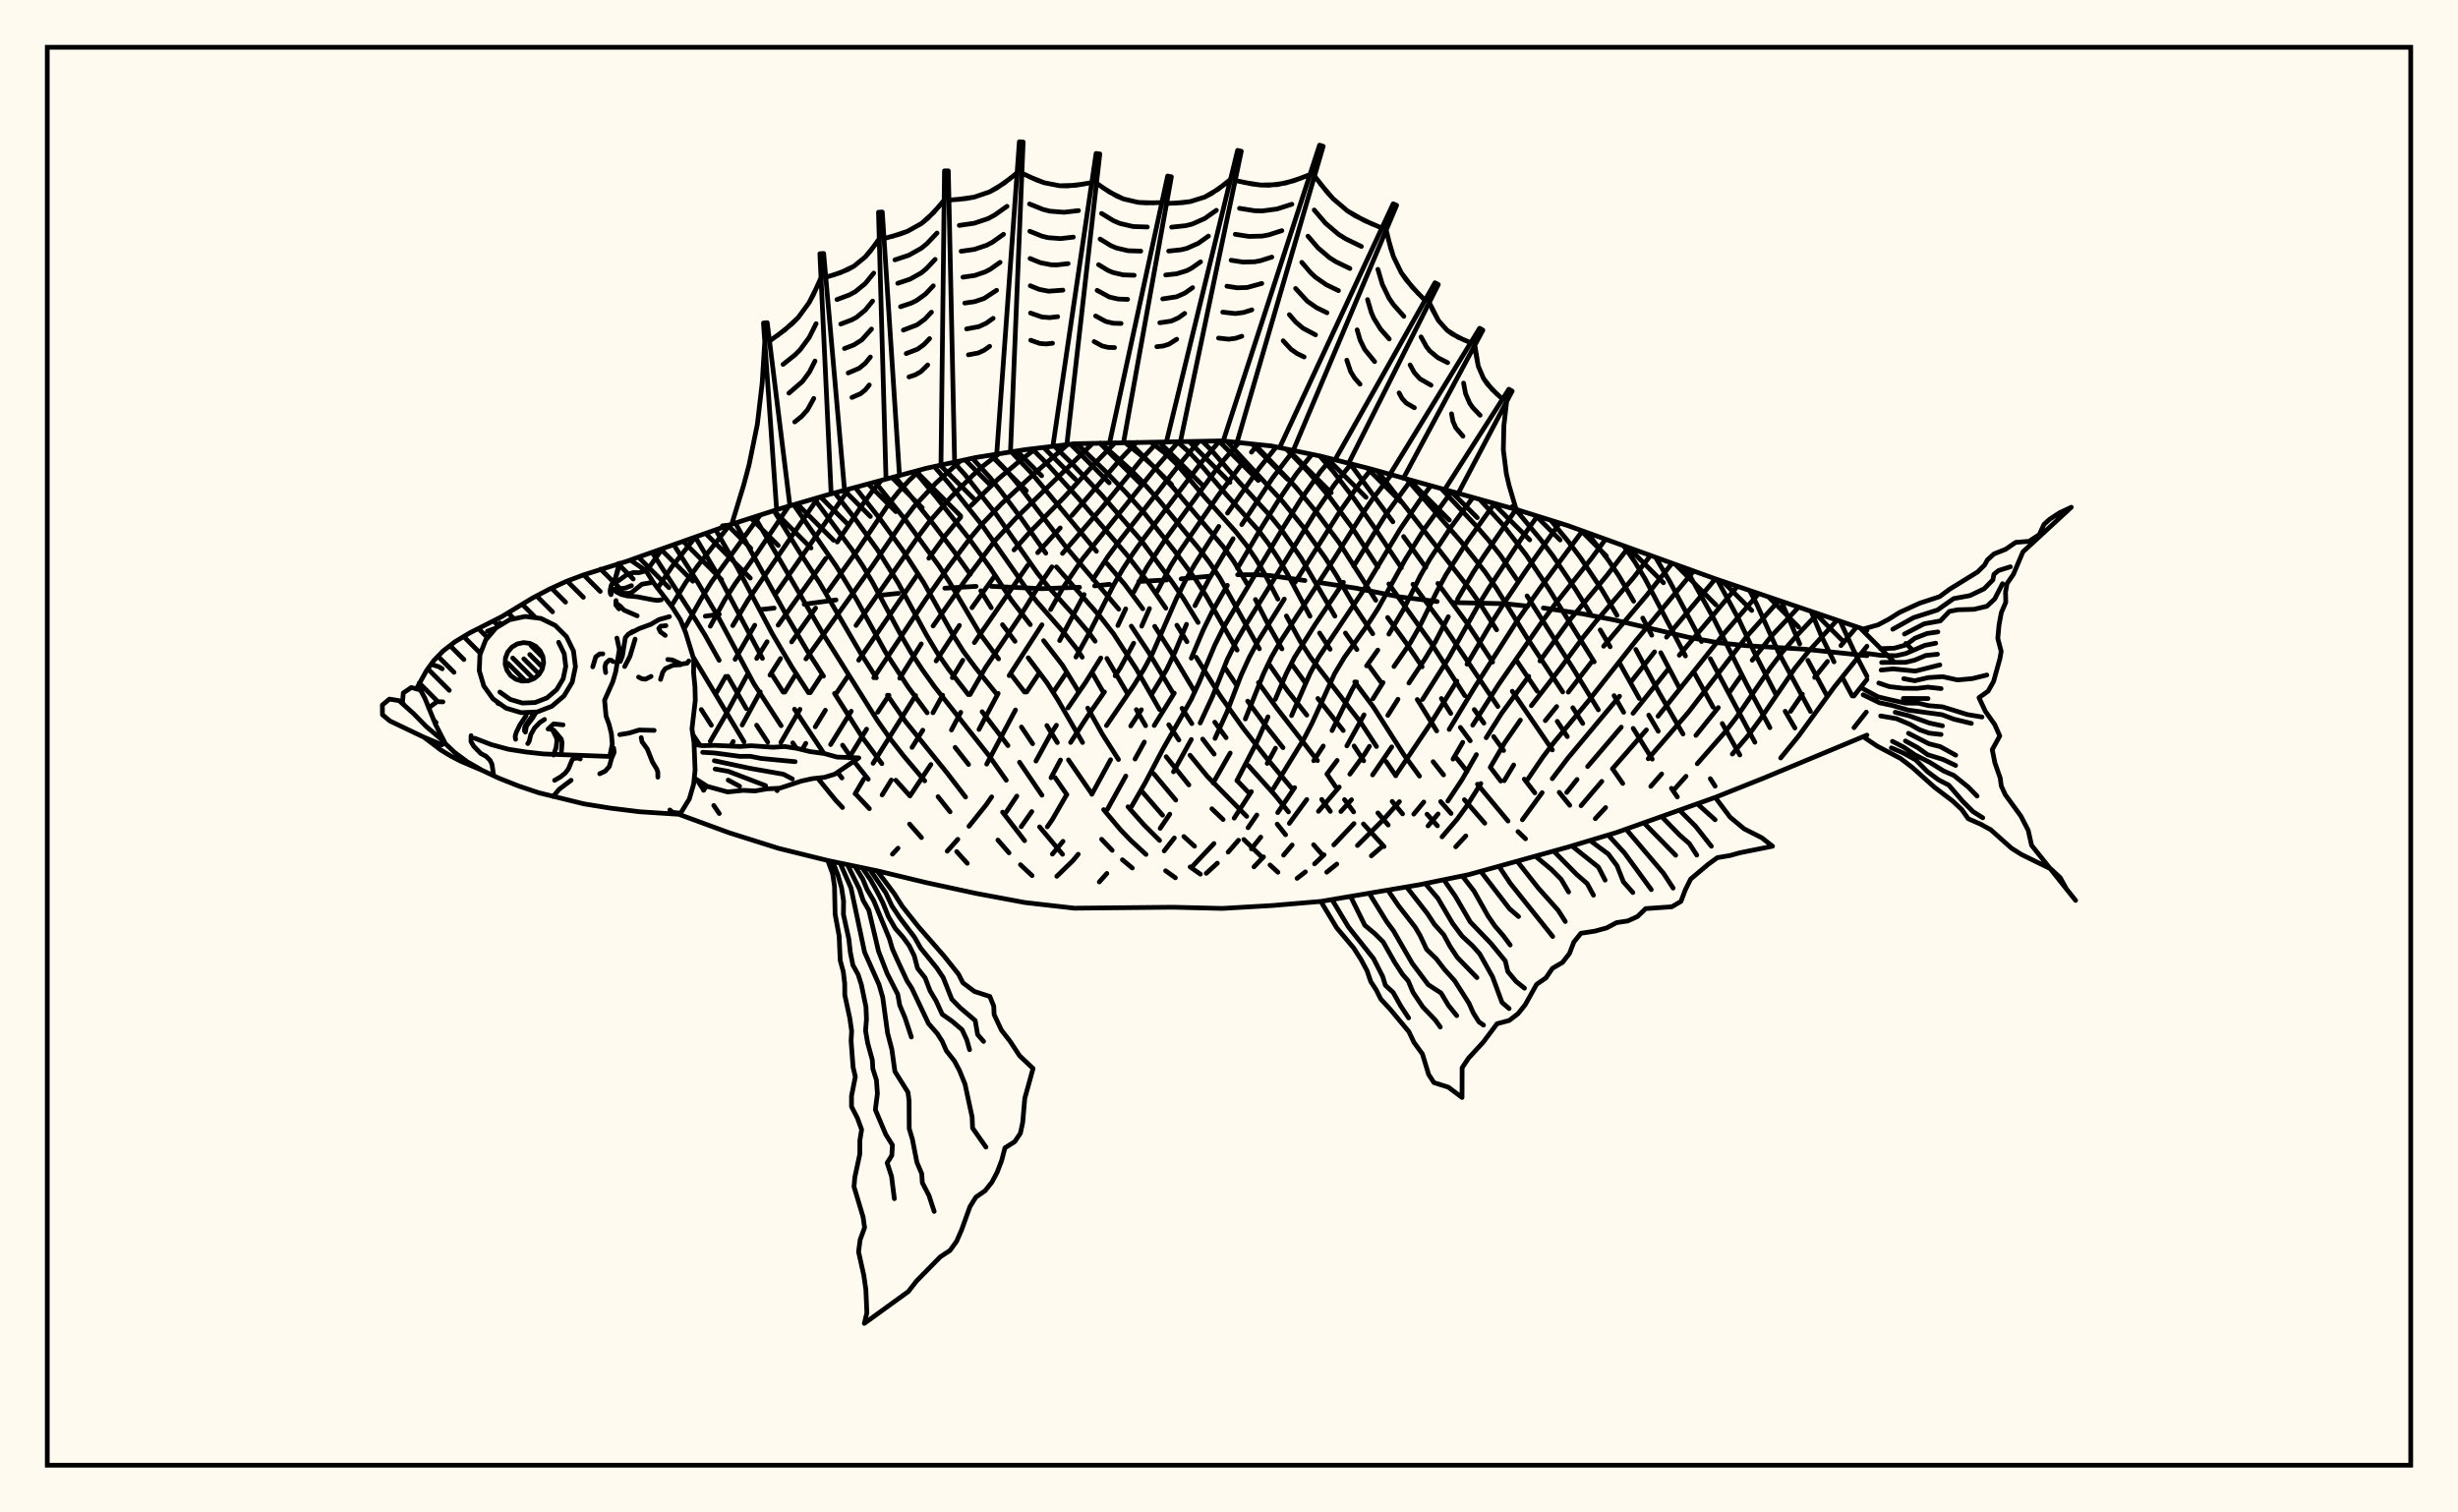 <svg xmlns="http://www.w3.org/2000/svg" width="520" height="320"><rect x="0" y="0" width="520" height="320" fill="floralwhite"/><rect x="10" y="10" width="500" height="300" stroke="black" stroke-width="1" fill="none"/><path stroke="black" stroke-width="1" fill="none" stroke-linecap="round" stroke-linejoin="round" d="
M 133.39 118.47 154.27 111.08 164.7 107.73 175.13 104.68 195.99 99.07 206.42 96.8 216.85 95.14 227.28 93.89 258.57 93.28 269 94.36 279.43 96.52 289.86 99.18 321.15 107.91 331.58 111.17 362.87 122.46 394.96 133.36 
M 394.96 155.53 373.3 164.55 362.87 168.71 342.01 176.13 331.58 179.26 310.72 185.05 300.29 187.19 279.43 190.72 269 191.6 258.57 192.2 248.14 191.95 227.28 192.15 216.85 190.96 206.42 189.01 195.99 186.75 185.56 184.24 175.13 182.07 164.7 179.49 154.27 176.2 143.84 172.37 
M 394.96 138.73 381.73 137.35 369.44 136.61 363.39 135.97 357.13 134.82 341.42 131.15 334.79 129.87 326.5 128.63 
M 323.23 128.25 318.43 127.73 307.23 127.48 
M 304.03 127.27 296.15 126.29 286.78 124.43 279.07 123.25 
M 276.06 122.83 268.89 121.8 266.09 121.6 261.83 121.6 
M 255.95 121.91 249.88 122.47 
M 246.87 122.7 240.91 123.03 
M 234.74 123.63 231.57 123.96 
M 228.38 124.25 220.47 124.55 209.72 124.05 
M 206.5 124.06 199.87 124.45 
M 190.06 125.54 186.81 125.88 
M 176.86 126.93 170.12 127.84 
M 163.77 128.66 160.79 128.98 
M 152.18 129.97 149.21 130.37 
M 147.46 164.99 148.89 167.2 
M 151 170.42 152.17 172.13 
M 146.57 155.43 148.09 157.69 
M 148.36 150.12 150.49 153.44 
M 146.64 139.01 157.4 156.93 
M 164.05 166.82 164.42 167.29 
M 137.95 116.87 146.86 130.66 149.18 134.42 152.14 139.71 
M 153.97 143.1 157.88 149.92 
M 160.07 153.44 162.42 157.02 
M 142.54 115.26 147.57 123.15 151.95 130.56 159.46 144.61 165.25 153.54 
M 167.71 157.17 168.49 158.32 
M 172.97 164.62 176.8 169.32 178.23 170.85 
M 147.1 113.64 152.81 123.27 161.3 139.3 
M 163.4 142.85 165.69 146.44 
M 168.08 150.05 174.3 159.41 
M 177.17 163.41 178.12 164.6 
M 180.97 167.94 183.92 171.09 
M 151.41 112.1 155.95 120.02 163.34 134.02 167.54 141.14 171.05 146.56 
M 178.25 157.66 180.11 160.33 
M 180.65 161.05 183.68 164.86 
M 192.42 174.35 194.94 177.21 
M 155.57 110.66 166.55 130.52 170.74 137.64 174.21 143.05 
M 176.55 146.72 182.47 156.06 186.56 161.57 
M 189.52 165.08 192.51 168.41 
M 202.39 180.18 204.63 182.65 
M 159.65 109.35 174.1 134.08 185.67 152.53 188.29 156.25 191.16 159.92 195.63 165.21 
M 198.45 168.56 200.99 171.76 
M 163.72 108.04 169.1 116.75 173.4 123.33 181.89 137.9 185.39 143.41 
M 187.75 147.1 191.56 152.65 200.37 163.55 204.27 168.64 
M 211.11 177.74 213.46 180.44 
M 215.88 182.95 218.34 185.26 
M 167.91 106.79 176.88 119.73 181.15 126.76 187.37 138.06 192.1 145.33 196.14 150.81 
M 202.06 158.13 204.9 161.74 
M 212.1 171.83 216.76 177.87 
M 172.24 105.52 180.2 116.25 182.47 119.63 184.58 123.19 190.61 134.41 192.76 138.1 195.12 141.69 197.69 145.28 209.2 159.85 212.88 165.08 
M 219.93 174.95 224.79 180.75 
M 176.6 104.29 180.85 109.7 185.62 116.31 189.97 123.26 196.01 134.36 198.21 138.03 200.66 141.58 204.85 146.96 
M 207.78 150.58 213.24 157.75 
M 215.68 161.27 220.43 168.25 
M 180.94 103.15 186.18 109.8 190.97 116.41 195.38 123.21 201.55 134.23 203.85 137.88 206.46 141.4 210.75 146.72 
M 216.09 153.82 218.46 157.36 
M 223.21 164.53 225.7 168.14 
M 233.05 177.57 235.29 179.91 
M 237.45 181.91 239.54 183.65 
M 185.19 102.04 191.57 110.03 198.64 119.74 200.86 123.15 207.32 134.08 211.25 139.41 
M 214.05 142.91 216.76 146.43 
M 221.47 153.51 223.69 157.11 
M 226.04 160.78 231.02 168.02 
M 233.48 171.3 237.02 175.53 239.24 177.83 242.44 180.78 
M 246.59 184.23 248.66 185.72 
M 189.38 100.89 197.03 110.35 201.76 116.58 205.27 121.51 
M 207.49 124.99 209.7 128.58 
M 212.08 132.17 214.73 135.69 
M 217.52 139.17 221.49 144.45 223.74 147.99 229.02 157.09 
M 238.63 170.7 242.05 174.56 245.32 177.81 
M 251.78 183.42 253.94 184.95 
M 193.54 99.74 197.77 104.81 204.85 113.74 209.48 120.13 214 127.02 217.96 132.16 
M 220.78 135.55 224.81 140.79 228.1 146.19 
M 230.12 149.82 233.18 155.29 236.62 160.69 
M 241.38 167.21 245.95 172.48 
M 250.45 176.99 252.71 179.04 
M 197.66 98.71 200.97 102.56 207.85 111.23 216.79 124.02 219.35 127.3 225.04 133.81 227.74 137.23 228.95 139.05 
M 231.26 142.7 233.35 146.36 
M 244.08 163.7 248.74 169.28 
M 201.79 97.81 204.12 100.4 210.86 108.97 219.45 121.24 221.93 124.35 227.56 130.56 230.37 133.88 231.68 135.66 
M 234.17 139.31 238.45 146.63 
M 240.4 150.14 242.36 153.54 
M 246.71 160.1 251.51 166.07 
M 256.38 171.12 258.75 173.39 
M 263.14 177.62 266.95 181.34 
M 268.68 183.01 270.35 184.55 
M 205.71 96.96 209.49 101.09 211.75 103.94 216.12 109.77 221.25 117.04 
M 223.5 119.94 232.85 130.58 235.57 134.09 240.38 141.52 245.3 150.11 
M 247.26 153.34 249.4 156.57 
M 251.76 159.79 255.46 164.31 263.75 172.73 
M 209.76 96.27 212.64 99.23 214.93 101.94 225.48 115.69 236.68 128.89 
M 239.33 132.47 243.04 138.08 248.17 146.67 
M 250.07 149.87 252.14 153.1 
M 254.43 156.37 256.86 159.55 
M 261.72 165.16 264.04 167.58 
M 270.2 174.37 271.97 176.61 
M 213.94 95.61 218.11 99.97 231.96 116.64 
M 234.25 119.29 237.92 123.63 241.76 128.8 
M 244.28 132.52 247.8 138.04 252.66 146.2 
M 256.99 152.79 259.39 156.08 
M 264.12 161.99 269.71 168.22 272.58 171.78 
M 277.9 178.73 279.75 180.85 
M 218.34 94.96 221.34 97.94 227.92 105.2 238.36 117.35 242.99 123.35 246.64 128.68 
M 248.98 132.29 251.11 135.77 
M 253.06 139.06 258.11 147.18 262.95 154.01 267.69 160.08 273.18 166.68 
M 223.04 94.4 226.72 98.01 233.12 104.8 241.32 114.22 247.95 123.12 250.3 126.55 253.46 131.7 
M 259.26 141.45 261.52 144.85 
M 263.95 148.34 267.72 153.49 271.42 158.19 
M 279.61 169.14 281.44 171.67 
M 227.82 93.87 233.99 99.85 238.21 104.22 242.29 108.81 248.48 116.56 253.02 122.72 255.15 126.04 261.71 137.55 
M 266.23 144.43 270.06 149.76 278.71 160.93 
M 280.73 163.78 282.6 166.52 
M 284.44 169.18 286.37 171.78 
M 288.44 174.33 292.81 179.11 
M 232.87 93.74 239.04 99.27 241.16 101.38 245.27 105.94 253.65 116.09 255.91 119.07 258.05 122.26 266.42 137.27 
M 268.62 140.74 272.34 146.09 276.46 151.3 
M 291.5 172 293.68 174.56 
M 237.97 93.62 241.89 96.75 244.05 98.69 248.14 103.12 258.74 115.62 260.92 118.64 263.81 123.49 
M 265.59 126.85 268.23 132.03 271.2 137.29 
M 273.47 140.78 276.03 144.3 
M 278.8 147.78 284.17 154.56 
M 286.46 157.83 288.5 160.97 
M 294.52 169.56 296.72 172.2 
M 243.48 93.56 246.85 96.2 248.9 98.18 254.78 105.08 261.39 112.46 263.6 115.24 265.7 118.31 267.64 121.59 270.34 126.76 
M 272.14 130.32 275.05 135.66 277.26 139.1 287.93 152.93 291.2 157.94 
M 293.23 161.12 295.29 164.13 
M 301.89 172.26 304.09 174.72 
M 249.1 93.5 251.6 95.69 253.55 97.76 259.49 104.73 266.17 112.14 268.34 115 270.42 118.15 272.4 121.49 277.13 130.38 
M 279.16 133.93 281.39 137.37 
M 286.6 144.28 290.54 149.57 297.01 159.7 300.3 164.21 
M 304.78 169.6 306.98 172.11 
M 254.38 93.37 256.27 95.25 262.16 102.02 268.72 109.14 270.93 111.86 275.26 118.08 282.41 130.36 
M 284.63 133.94 287.06 137.43 
M 289.64 140.9 292.19 144.4 
M 303.18 161.15 305.39 163.95 
M 309.8 169.2 314.11 174.17 
M 259.56 93.38 271.33 106.1 275.81 111.65 280.34 118.01 282.52 121.4 286.77 128.64 290.41 134.08 
M 299.83 148 303.94 154.65 
M 308.2 160.48 310.37 163.2 
M 312.56 165.92 319.03 173.71 
M 321.14 175.95 322.73 177.47 
M 265.41 93.99 274.07 103.01 278.58 108.46 283.22 114.69 291.05 127 
M 293.56 130.65 297.43 135.98 300.86 141.08 
M 304.93 147.79 306.92 150.94 
M 308.95 153.9 311.03 156.73 
M 315.3 162.36 317.49 165.25 
M 272.13 95.01 276.93 100 281.43 105.38 285.98 111.54 291.5 119.98 
M 293.82 123.55 302.7 135.96 309.89 147.19 
M 311.89 150.13 313.92 152.99 
M 315.99 155.84 318.1 158.79 
M 322.47 164.85 324.7 167.75 
M 279.18 96.47 282.07 99.77 286.45 105.51 290.87 111.77 296.47 120.13 
M 298.92 123.62 305.38 132.34 316.88 149.48 
M 329.86 167.64 332.09 170.39 
M 285.6 98.09 294.67 110.4 
M 296.93 113.52 301.63 120.05 
M 304.19 123.44 310.44 131.95 315.77 140.08 
M 319.93 146.25 328.41 158.67 
M 291.39 99.62 311.01 124.76 313.38 128.16 316.62 133.26 
M 320.94 139.92 325.2 146.24 
M 329.44 152.62 331.57 155.85 
M 297.66 101.43 309.07 114.57 314.18 121.02 316.54 124.42 322.98 134.85 330.6 146.4 
M 332.73 149.74 334.84 153.06 
M 341.15 162.67 343.3 165.76 
M 305.03 103.51 312.25 111.23 314.86 114.24 317.38 117.44 320.86 122.57 
M 323.05 126.08 332.85 141.54 338.14 150.18 
M 313.12 105.75 317.93 111.02 322.87 117.42 327.53 124.39 337.26 140.03 
M 341.46 147.18 343.49 150.7 
M 345.51 154.11 349.54 160.62 
M 353.6 166.79 354.85 168.62 
M 320.62 107.77 326 114.24 328.54 117.63 333.25 124.62 336.45 129.8 
M 338.53 133.28 340.64 136.84 
M 342.73 140.49 346.79 147.77 
M 348.8 151.3 350.81 154.71 
M 328.06 110.07 331.76 114.54 334.36 118.01 339 124.97 342.08 130.19 
M 346.06 137.41 351.04 146.64 356.05 155.3 
M 361.82 164.75 362.84 166.34 
M 335.77 112.7 340.19 118.43 342.53 121.92 345.61 127.2 
M 347.53 130.77 349.43 134.4 
M 351.34 138.1 355.25 145.49 
M 343.51 115.51 345.85 118.89 348.02 122.46 356.57 138.79 
M 358.49 142.48 362.42 149.62 
M 364.35 153.08 368.07 159.74 
M 350.28 117.99 353.29 123.11 359.96 135.73 
M 361.82 139.36 371.25 157.04 
M 356.64 120.26 362.53 130.86 369.59 144.94 374.44 153.96 
M 363.26 122.59 367.9 131.16 371.1 137.96 375.64 146.82 
M 377.66 150.49 379.72 154.03 
M 370.13 124.91 371.67 127.88 376.2 137.92 383.01 150.52 
M 376.82 127.2 380.74 136.24 
M 382.47 139.72 386.4 147.03 
M 383.16 129.38 385.37 134.67 388 140.03 
M 389.93 143.67 391.84 147.24 
M 389.3 131.45 392.59 138.54 394.96 143.08 
M 134.12 118.21 133.74 118.75 
M 140.13 116.1 136.74 120.87 
M 147.12 113.63 142.14 119.92 139.1 124.46 
M 154.39 111.04 147.61 119.71 145.11 123.18 142.02 128.23 
M 160.82 108.98 150.49 123.19 148.26 126.81 144.99 132.63 
M 166.86 107.1 160.26 116.9 155.59 123.4 153.35 126.87 150.27 132.49 
M 173.1 105.27 158.22 126.99 155.02 132.36 
M 179.54 103.52 164.32 125.34 
M 159.67 132.28 155.51 139.5 
M 153.53 143.11 151.52 146.64 
M 186.38 101.72 184.65 103.77 182.56 106.63 177.12 114.68 
M 174.7 118.14 164.62 132.27 
M 162.28 135.77 160.08 139.31 
M 158.04 142.88 153.27 151.69 150.26 156.86 
M 194.68 99.43 192.37 101.6 190.06 104.08 187.88 106.82 181.53 116.24 175.19 125.03 
M 172.54 128.66 167.47 135.81 
M 165.12 139.33 162.9 142.84 
M 160.83 146.37 157.01 153.4 
M 155.12 156.88 154.57 157.88 
M 149.48 166.28 148.83 167.21 
M 203.2 97.5 197.99 102.22 193.37 107.18 191.19 110.01 184.61 119.67 170.5 139.41 
M 168.19 142.92 166.01 146.44 
M 211.29 96.03 208.03 98.56 205.77 100.58 201.19 105.18 196.65 110.32 194.45 113.25 181.1 132.33 
M 173.69 143.04 171.4 146.56 
M 169.24 150.08 165.2 157.08 
M 219.19 94.86 215.82 97.45 211.16 101.35 205.46 106.94 
M 203.23 109.42 199.87 113.46 196.5 118.11 
M 194.15 121.49 181.66 139.68 
M 179.29 143.19 176.9 146.73 
M 174.61 150.27 172.47 153.78 
M 170.47 157.27 169.71 158.61 
M 225.85 94.06 218.95 100.06 211.94 106.52 207.48 111.18 205.31 113.78 200.8 119.75 195.83 126.84 184.85 143.39 
M 180.08 150.48 175.72 157.53 
M 231.17 93.79 214.94 109.6 210.53 114.35 203.92 123.16 197.4 132.44 
M 194.9 136.23 190.35 143.5 
M 188.06 147.1 185.68 150.7 
M 183.33 154.27 179.62 160.33 
M 235.92 93.66 231.88 97.77 225.08 105.27 217.81 112.65 214.52 116.35 
M 210.43 121.85 205.62 128.58 
M 202.97 132.32 198.04 139.84 
M 193.7 147.15 184.7 161.5 
M 182.74 164.82 180.9 167.95 
M 240.43 93.59 236.9 97.31 226.77 109.05 
M 224.29 111.7 219.53 116.93 
M 217.43 119.59 206.13 135.96 
M 203.69 139.69 201.47 143.38 
M 199.42 147.09 197.37 150.8 
M 195.22 154.49 192.95 158.13 
M 188.56 165.04 186.62 168.19 
M 244.89 93.55 241.88 96.75 233.22 107.31 224.77 117.09 
M 222.54 119.93 219.6 124.24 215.77 130.45 208.44 141.33 205.21 146.95 
M 203.25 150.71 201.28 154.45 
M 196.93 161.75 192.51 168.4 
M 249.27 93.5 244.82 98.6 228.98 118.3 224.86 124.38 222.26 128.97 
M 220.43 132.19 213.49 142.94 
M 211.16 146.71 207.11 154.33 
M 189.98 179.46 188.8 180.72 
M 253.61 93.39 249.63 98.11 236.61 114.73 234.35 117.79 231.22 122.58 
M 229.35 125.79 224.17 135.53 
M 219.66 142.7 217.18 146.42 
M 214.83 150.21 208.74 161.67 
M 258.01 93.29 254.26 97.7 241.75 114.19 239.6 117.23 237.51 120.44 235.57 123.81 230.46 133.88 227.62 139.02 
M 225.43 142.59 222.98 146.22 
M 209.79 168.6 208.63 170.28 204.99 174.82 
M 202.63 177.58 200.39 180.09 
M 262.11 93.64 258.9 97.33 256.89 99.9 246.76 113.78 242.62 120.04 239.87 125.24 
M 238.15 128.82 236.49 132.35 
M 232.88 139.22 229.63 144.42 225.94 149.78 
M 223.49 153.45 222.29 155.3 219.16 161.02 
M 215.12 168.43 212.88 171.8 
M 266.12 94.06 264.75 95.67 
M 262.64 98.25 257.69 104.86 249.72 116.45 247.63 119.76 244.85 125.07 
M 243.17 128.76 241.53 132.48 
M 239.83 136.09 237.01 141.29 235.92 142.99 
M 233.65 146.39 230.02 151.62 226.49 157.08 
M 224.35 160.8 222.35 164.55 
M 218.28 171.71 216.04 174.91 
M 269.99 94.57 266.44 99 259.69 108.56 
M 257.84 111.38 252.79 119.35 250.74 122.92 248.87 126.67 243.88 138.1 241.99 141.61 239.89 144.99 234.08 153.52 
M 225.66 168.13 222.64 173.37 221.56 174.94 
M 273.65 95.32 269.26 101.07 262.7 111 
M 260.87 113.97 255.8 122.47 252.79 128.15 
M 251.01 132.09 248.57 137.97 246.81 141.66 243.69 146.81 
M 241.46 150.17 239.21 153.59 
M 234.95 160.74 230.98 168.05 
M 224.88 178 222.64 180.71 
M 277.54 96.13 274.22 100.3 270.23 106.23 266.57 112.11 261.79 120.25 
M 259.65 123.84 256.42 129.46 254.51 133.37 252.02 139.26 
M 248.42 146.64 244.18 153.5 
M 242.09 157 240.12 160.59 
M 238.17 164.19 234.26 171.26 
M 228.1 180.74 227.01 182.06 223.57 185.41 
M 281.6 97.07 279.31 99.83 275.17 105.7 271.34 111.84 258.91 132.64 257 136.48 253.74 144.25 252 148 246.04 158.45 242.31 165.55 239.39 170.64 
M 285.83 98.15 282.33 102.5 278.22 108.47 263.58 132.17 261.48 135.82 259.63 139.55 256.48 147.41 253.9 152.97 
M 252.02 156.46 248.25 163.3 
M 234.16 184.8 232.56 186.6 
M 290.12 99.25 287.32 102.72 283.36 108.38 273.97 123.23 
M 271.7 126.75 266.2 135.54 264.29 139.08 262.57 142.84 259.53 150.74 257.04 156.23 
M 247.47 172.26 245.44 175.26 
M 294.3 100.46 290.24 105.76 288.32 108.58 282.39 117.99 270.97 135.57 269.01 138.97 267.3 142.54 263.46 152.12 
M 260.25 159.33 256.64 165.66 
M 248.43 177.3 246.29 180.03 
M 298.45 101.65 293.2 108.85 286.38 119.77 
M 284.21 123.2 278.19 132.18 273.87 139.06 272.12 142.52 269.79 147.96 
M 268.25 151.66 265.84 157.1 261.67 165.17 
M 302.65 102.84 300.28 105.97 296.22 111.94 288.31 125.1 278.95 139.1 277.12 142.55 273.24 151.4 
M 269.84 158.3 268.08 161.52 
M 264.73 167.49 261.09 173.1 
M 256.82 178.48 252.2 183.36 
M 307.05 104.07 301.38 111.84 297.27 118.41 291.5 128.81 289.24 132.3 284.41 139.08 282.36 142.5 277.57 153 275.82 156.38 269.33 166.94 
M 265.89 172.43 264.03 175.13 
M 262 177.78 259.82 180.29 
M 257.53 182.63 255.19 184.78 
M 311.55 105.32 306.95 111.55 302.5 118.29 300.48 121.82 296.91 128.95 293.82 134.17 
M 291.48 137.54 289.11 140.88 
M 286.98 144.29 285.99 146.01 281.8 154.57 
M 279.94 157.84 277.92 160.95 
M 273.89 166.64 270.31 171.93 
M 266.72 177.11 264.75 179.6 
M 316.14 106.56 310.46 114.48 305.92 121.56 303.92 125.24 300.35 132.51 298.37 135.99 294.9 141.02 
M 292.59 144.41 290.46 147.83 
M 288.57 151.24 284.93 157.81 
M 282.88 160.88 280.71 163.78 
M 276.45 169.16 272.76 174.21 
M 267.3 181.3 265.28 183.41 
M 320.71 107.79 313.95 117.59 311.62 121.18 308.36 126.75 
M 306.4 130.48 303.57 135.93 301.49 139.37 298.06 144.52 
M 295.75 147.95 293.6 151.35 
M 289.71 157.9 288.74 159.47 285.57 163.8 
M 283.32 166.52 278.92 171.66 
M 273.36 178.78 271.55 180.93 
M 325.24 109.19 321.75 114.12 314.92 124.5 312.64 128.21 306.51 139.16 300.94 147.99 
M 294.43 158.03 290.38 163.95 
M 285.92 169.21 283.66 171.7 
M 329.95 110.66 322.75 120.82 317.98 127.91 315.65 131.56 310.35 140.53 
M 308.21 144.1 302.63 153.1 295.23 164.12 
M 286.44 174.25 282.17 178.76 
M 280.11 180.85 278.1 182.77 
M 276.16 184.47 274.4 185.84 
M 334.77 112.33 325.88 124.35 320.92 131.4 312.05 145.29 306.58 154.33 
M 296.05 169.61 292.76 173.31 287.17 178.89 
M 282.8 182.82 280.67 184.54 
M 339.65 114.1 336.67 118.17 328.94 127.88 326.37 131.34 317.04 144.81 311.56 153.43 
M 309.45 157.06 307.39 160.61 
M 301.21 169.69 299.09 172.25 
M 292.41 179.1 290.11 181.08 
M 344.48 115.86 339.96 121.73 331.95 131.34 325.78 139.84 
M 323.41 143.09 317.64 150.96 314.41 156.09 
M 312.34 159.66 309.33 164.9 306.3 169.48 
M 304.23 172.21 302.11 174.74 
M 349.13 117.57 345.59 122.2 337.58 131.53 334.96 134.79 330.01 141.49 323.97 149.3 
M 321.64 152.36 318.32 157.16 315.27 162.35 
M 313.28 165.78 310.29 170.54 308.25 173.34 305.07 177.06 
M 353.7 119.22 348.45 125.85 339.26 136.73 
M 336.75 140 331.78 146.44 
M 329.32 149.49 326.91 152.47 
M 320.23 161.85 318.22 165.18 
M 310.1 176.86 307.96 179.16 
M 358.28 120.84 345.98 135.67 335.98 148.37 328.68 157.16 326.42 160.14 323.23 164.84 
M 362.9 122.47 352.55 134.81 
M 350.03 137.92 345.1 144.19 
M 342.62 147.3 331.7 160.39 328.39 164.75 
M 326.25 167.71 322.07 173.44 
M 367.56 124.04 355.26 138.63 
M 352.78 141.76 345.47 150.92 
M 342.99 153.84 335.87 162.18 
M 333.63 164.92 331.44 167.67 
M 372.07 125.57 364.43 134.39 350.76 151.54 
M 348.3 154.43 341.11 162.67 
M 338.87 165.32 334.48 170.47 
M 376.37 127.04 369.6 134.57 357.19 150.7 348.69 160.53 
M 339.68 170.86 337.49 173.21 
M 380.5 128.47 374.76 134.57 370.69 139.69 
M 368.22 143.14 365.85 146.51 
M 363.51 149.71 358.78 155.59 
M 351.53 163.75 349.23 166.37 
M 384.51 129.84 380.04 134.55 377.1 137.92 374.47 141.39 367.36 151.76 365.04 154.77 359.06 161.59 
M 356.68 164.25 354.35 166.86 
M 388.63 131.23 382.47 137.97 379.73 141.38 372.39 152.15 370.05 155.35 366.48 159.54 
M 392.8 132.63 389.46 136.59 
M 386.61 139.94 383.89 143.33 
M 381.3 146.87 378.81 150.5 
M 394.96 136.73 388.06 145.34 380.47 155.76 376.71 160.37 
M 394.96 143.76 392.18 147.27 
M 394.83 150.66 392.22 153.96 
M 152.83 111.25 154.27 111.08 
M 164.28 107.57 161.51 68.34 162.31 68.27 167.11 107.02 
M 175.82 104.22 173.45 53.68 174.25 53.63 178.67 103.75 
M 187.43 101.1 185.85 44.9 186.65 44.86 190.29 100.64 
M 199.07 98.09 199.81 36.15 200.62 36.15 201.95 97.78 
M 210.88 95.78 215.65 30 216.45 30.04 213.77 95.63 
M 222.79 94.07 231.88 32.47 232.67 32.57 225.69 94.08 
M 234.81 93.37 247.02 37.24 247.81 37.4 237.69 93.62 
M 246.83 93.2 261.82 31.82 262.6 32 249.71 93.49 
M 258.87 93.03 279.16 30.71 279.92 30.95 261.7 93.6 
M 270.84 94.43 294.73 43.12 295.46 43.44 273.59 95.31 
M 282.6 96.97 303.57 59.82 304.28 60.2 285.31 98.02 
M 294.22 100.08 313.02 69.45 313.71 69.85 296.89 101.2 
M 305.78 103.34 319.21 82.35 319.9 82.75 308.45 104.46 
M 319.9 107.19 321.15 107.92 
M 154.8 110.91 157.34 102.6 158.47 98.35 160.22 89.77 161.24 81.06 161.79 72.27 
M 162.79 72.17 166.01 69.83 168.86 67.19 171.13 64.09 172.07 62.37 173.69 58.73 
M 174.69 58.67 177.81 57.69 180.64 56.33 183.05 54.36 184.1 53.17 186.01 50.52 
M 187.02 50.47 190.4 49.53 192 48.93 194.93 47.29 197.47 45.02 199.74 42.35 
M 200.75 42.34 204.34 42.02 206.07 41.71 209.35 40.6 212.35 38.81 215.17 36.57 
M 216.18 36.63 219.33 38.1 220.93 38.67 224.19 39.3 227.55 39.21 230.97 38.63 
M 231.97 38.76 234.75 40.66 237.67 42.09 240.8 42.82 242.44 42.93 245.8 42.86 
M 246.79 43.05 250.16 42.88 251.79 42.65 254.86 41.7 257.68 40.05 260.32 37.96 
M 261.3 38.18 264.9 38.93 266.69 39.15 270.22 39.07 273.69 38.25 277.13 36.94 
M 278.09 37.24 280.63 40.5 281.99 42.01 285.04 44.61 288.55 46.62 292.34 48.25 
M 293.26 48.66 294.19 52.46 294.79 54.29 296.44 57.69 298.75 60.73 301.47 63.54 
M 302.36 64.01 304.32 67.84 306.14 69.87 308.47 71.36 311.14 72.52 
M 312.01 73.02 312.73 77.46 313.86 80.09 315.65 82.38 317.87 84.45 
M 318.74 84.95 318.15 90.09 318.04 95.18 318.67 100.21 319.25 102.7 320.71 107.66 
M 164.43 71.02 167.5 68.56 168.86 67.19 171.13 64.09 172.9 60.57 
M 165.66 77.1 168.2 75.08 169.32 73.94 171.2 71.38 172.65 68.48 
M 166.9 83.18 169.78 80.7 171.26 78.68 172.41 76.39 
M 168.13 89.27 169.59 88.1 170.81 86.74 172.16 84.3 
M 176.27 58.21 179.28 57.08 180.64 56.33 183.05 54.36 185.07 51.87 
M 177.06 63.38 179.72 62.38 180.93 61.72 183.05 59.99 184.84 57.78 
M 177.86 68.56 180.16 67.69 181.21 67.12 183.05 65.61 184.6 63.7 
M 178.65 73.74 180.6 73 182.31 71.92 184.37 69.62 
M 179.44 78.91 181.77 77.91 183.05 76.86 184.13 75.53 
M 180.23 84.09 182.05 83.3 183.06 82.49 183.9 81.45 
M 188.72 50.03 192 48.93 194.93 47.29 196.25 46.22 198.62 43.71 
M 189.32 54.98 192.27 54 194.91 52.52 196.09 51.56 198.23 49.3 
M 189.92 59.94 192.54 59.06 194.89 57.74 195.93 56.89 197.83 54.88 
M 190.51 64.89 192.81 64.12 193.87 63.6 195.78 62.23 197.44 60.47 
M 191.11 69.84 193.99 68.74 195.62 67.56 197.05 66.05 
M 191.71 74.8 194.11 73.88 195.47 72.89 196.66 71.64 
M 192.3 79.75 193.62 79.31 194.79 78.65 196.26 77.22 
M 202.56 42.21 206.07 41.71 209.35 40.6 210.88 39.78 213.77 37.72 
M 202.94 47.69 206.11 47.23 209.06 46.24 210.43 45.5 213.04 43.65 
M 203.33 53.16 206.14 52.76 208.76 51.88 209.99 51.22 212.3 49.57 
M 203.71 58.64 206.18 58.29 208.47 57.51 209.54 56.94 211.57 55.5 
M 204.1 64.12 206.21 63.82 208.18 63.15 210.83 61.42 
M 204.49 69.59 207.08 69.11 208.65 68.38 210.1 67.35 
M 204.87 75.07 206.95 74.68 208.2 74.1 209.36 73.27 
M 217.75 37.4 220.93 38.67 224.19 39.3 225.85 39.34 229.25 38.95 
M 217.8 43.16 220.66 44.31 222.12 44.68 225.1 44.91 228.16 44.56 
M 217.86 48.93 220.39 49.95 221.69 50.28 224.34 50.48 227.06 50.17 
M 217.91 54.69 220.13 55.59 222.41 56.03 223.58 56.05 225.96 55.78 
M 217.96 60.46 219.86 61.23 221.82 61.61 224.86 61.39 
M 218.01 66.23 220.41 67.07 222.06 67.2 223.76 67 
M 218.06 71.99 219.98 72.67 221.3 72.77 222.66 72.62 
M 233.35 39.74 236.19 41.46 237.67 42.09 240.8 42.82 244.11 42.93 
M 233.04 45.16 235.59 46.71 236.93 47.28 239.74 47.93 242.72 48.03 
M 232.73 50.58 234.99 51.96 236.18 52.47 238.68 53.05 241.33 53.13 
M 232.41 56 234.4 57.21 235.44 57.65 237.63 58.16 239.94 58.24 
M 232.1 61.43 234.69 62.84 236.57 63.27 238.55 63.34 
M 231.79 66.85 233.95 68.02 235.51 68.39 237.17 68.44 
M 231.47 72.27 233.2 73.21 234.45 73.5 235.78 73.54 
M 248.49 43 251.79 42.65 254.86 41.7 256.3 40.95 259.01 39.04 
M 247.86 48.06 250.83 47.75 252.25 47.4 254.89 46.22 257.33 44.49 
M 247.24 53.12 249.88 52.84 251.13 52.53 253.49 51.48 255.65 49.95 
M 246.61 58.18 248.92 57.93 251.07 57.27 252.08 56.74 253.98 55.4 
M 245.98 63.24 248.91 62.79 250.67 62.01 252.3 60.86 
M 245.36 68.29 247.79 67.93 249.26 67.27 250.62 66.31 
M 244.73 73.35 246.05 73.21 247.28 72.83 248.94 71.77 
M 263.11 38.59 266.69 39.15 268.46 39.2 271.96 38.74 275.41 37.63 
M 262.22 44.08 265.44 44.59 267.04 44.63 270.19 44.21 273.3 43.21 
M 261.33 49.57 264.2 50.02 267.02 49.95 268.42 49.69 271.18 48.8 
M 260.45 55.06 262.95 55.45 265.42 55.39 266.65 55.16 269.06 54.39 
M 259.56 60.55 261.71 60.89 263.83 60.83 266.94 59.97 
M 258.67 66.04 261.35 66.34 263.1 66.11 264.83 65.56 
M 257.79 71.53 259.93 71.77 261.33 71.59 262.71 71.14 
M 279.34 38.9 281.99 42.01 285.04 44.61 286.74 45.68 290.42 47.46 
M 278.03 44.43 280.42 47.23 283.16 49.57 284.69 50.53 288 52.14 
M 276.71 49.97 278.84 52.45 281.28 54.53 282.64 55.39 285.58 56.81 
M 275.4 55.5 277.26 57.68 278.28 58.64 280.58 60.24 283.16 61.49 
M 274.09 61.03 276.56 63.72 278.53 65.1 280.73 66.17 
M 272.77 66.57 274.1 68.12 275.62 69.42 278.31 70.85 
M 271.46 72.1 273.11 73.89 274.42 74.81 275.89 75.52 
M 293.7 50.58 294.79 54.29 296.44 57.69 297.52 59.25 300.08 62.15 
M 291.5 56.98 292.44 60.17 293.86 63.1 294.79 64.44 296.99 66.93 
M 289.31 63.39 290.09 66.06 290.63 67.32 292.06 69.63 293.9 71.72 
M 287.11 69.79 287.74 71.95 288.7 73.92 290.81 76.51 
M 284.92 76.2 285.72 78.6 286.6 80.02 287.72 81.29 
M 302.96 65.35 304.32 67.84 306.14 69.87 307.25 70.68 309.78 71.96 
M 300.63 71.28 301.76 73.33 302.45 74.23 304.17 75.67 306.26 76.73 
M 298.31 77.21 299.2 78.83 300.38 80.14 302.74 81.5 
M 295.98 83.13 296.63 84.32 297.5 85.28 299.22 86.27 
M 312.17 74.54 312.73 77.46 313.86 80.09 314.68 81.27 316.73 83.43 
M 309.63 81.05 310.05 83.29 310.92 85.3 311.55 86.21 313.12 87.86 
M 307.08 87.55 307.37 89.11 307.98 90.51 309.5 92.29 
M 146.82 157.49 148.57 157.77 151.17 157.7 156.53 157.94 158.94 157.78 163.53 158.1 166.02 157.95 168.55 158.33 171.33 159.01 174.38 159.43 177.08 160.18 181.69 160.35 176.59 163.8 174.42 164.47 171.87 164.74 169.54 165.25 164.96 166.77 162.2 166.91 159.74 167.35 157.25 167.22 153.92 167.56 149.62 166.37 146.87 164.61 
M 148.65 159.17 151.15 159.31 156.52 160.03 158.74 160.02 161.02 160.47 168.21 161.15 
M 151.12 160.95 158.7 162.57 165.74 163.81 167.63 164.8 
M 151.29 162.71 154.05 163.19 161.96 166.22 
M 154.05 165.05 156.47 166.35 
M 185.56 184.24 189.18 189.07 190.89 191.77 194.36 196.14 199.66 202.2 202.77 206.1 203.7 207.93 206.14 209.77 209.41 210.83 210.23 212.88 210.31 214.65 211.86 217.96 213.69 220.31 215.69 223.36 218.55 226.07 216.8 232.36 216.36 237.47 215.87 239.76 214.68 241.55 212.6 242.86 211.9 245.55 210.96 248.01 209.83 250.14 208.38 251.95 206.45 253.29 205.2 255.3 203.41 260.26 202.38 262.62 200.96 264.58 198.92 265.92 193.91 271.02 192.16 273.26 182.85 280 183.39 277.77 183.18 272.86 182.74 269.82 181.63 264.85 181.97 262.28 182.91 259.74 182.59 257.49 180.67 251.08 180.84 249.09 181.9 244.17 181.91 241.27 182.28 238.99 181.39 236.56 180.14 234.13 180.14 231.9 180.95 227.82 180.47 225.78 180.05 220.18 180.17 218.15 179.78 215.44 178.72 210.5 178.7 208.09 178.4 205.57 177.75 203.2 177.52 198.01 176.67 193.41 176.54 187.54 176.15 184.86 175.13 182.07 
M 183.99 183.92 187.4 188.92 188.68 191.66 190.36 194.19 193.48 198.31 194.78 200.61 198.15 204.76 199.53 206.81 201.36 211.42 203.14 213.23 206.31 215.92 206.82 218.89 208.08 220.34 
M 182.42 183.59 184.24 186.26 185.52 188.57 186.75 190.97 187.94 193.92 189.4 196.43 191.08 198.34 192.37 200.12 193.42 202.25 194.11 204.86 195.72 206.9 196.75 209.62 198.03 211.76 199.33 214.6 201.41 216.06 203.54 217.87 204.52 219.99 205.12 222.09 
M 180.85 183.26 182.51 185.98 183.44 188.21 184.83 190.54 188.14 198.56 188.8 200.79 189.78 203 191.88 207.51 192.89 209.08 196.43 216.56 198.29 218.69 199.33 220.31 200.21 222.32 201.93 224.51 202.99 226.51 204.15 229.37 205.66 236.36 205.75 238.67 208.58 242.7 
M 179.28 182.94 181.8 188.07 182.6 190.5 183.8 192.57 185.86 201.27 187.68 205.97 189.92 210.37 190.34 212.68 191.45 215.31 192.8 219.41 
M 177.72 182.61 180.03 187.88 182.9 201.44 185.97 208.34 186.74 211.01 187.77 218.57 188.68 222.06 189.32 226.69 192.09 231.11 192.32 232.95 192.35 238.8 193.01 240.99 193.97 245.9 195 248.34 195.12 250.23 196.52 252.92 197.63 256.31 
M 176.15 182.28 177.25 185.09 178.03 187.81 178.46 190.63 178.43 193.47 179.57 198.63 179.88 201.42 180.43 204.18 181.54 206.19 182.23 208.35 183.2 213.06 183.31 215.66 183.11 218.05 183.55 220.64 184.54 224.26 184.66 226.16 185.41 228.5 185.62 231.39 185.18 234.79 187.39 240.01 188.8 242.28 188.67 244.46 187.68 246.04 188.61 248.89 189.2 253.61 
M 362.87 168.71 366.01 172.89 368.98 175.36 372.73 177.26 374.99 179.04 368.06 180.43 366 181.01 363.31 181.46 361.36 182.88 357.67 185.99 356.54 188.26 355.61 190.72 353.68 191.86 348.15 192.24 346.43 193.91 344.37 194.85 341.98 195.21 339.91 196.32 337.38 197.01 334.45 197.46 332.95 199.33 332.03 201.73 330.56 203.62 328.42 204.88 327.06 206.89 325.07 208.27 322.64 212.62 321.13 214.49 319.28 215.91 316.7 216.6 313.85 220.42 310.67 223.89 309.32 225.91 309.3 232.2 306.4 230.02 303.36 229.06 302.24 227.35 300.92 223 299.13 220.54 298.04 218.26 294.08 213.51 292.12 211.39 291.12 209.41 289.99 207.67 289.2 205.38 287.94 203.03 286.36 200.55 282.8 196.32 279.43 190.72 
M 359.11 170.09 362.84 173.44 
M 355.35 171.46 358.71 174.82 362.04 179.05 
M 351.58 172.82 355.35 176.7 357.38 178.47 358.96 180.92 
M 347.8 174.13 354.5 180.95 
M 344.01 175.44 351.93 184.78 353.96 187.9 
M 340.2 176.67 343.62 180.4 349.33 188.22 
M 336.37 177.82 340.25 180.7 342.1 183.19 343.44 186.58 345.44 188.84 
M 332.53 178.97 338.15 183.46 339.57 186.22 
M 328.68 180.07 333.57 185.03 335.76 186.93 337.11 189.41 
M 324.82 181.14 328.16 183.92 330.26 186.02 331.85 188.73 
M 320.97 182.22 325.46 187.92 329.63 192.59 331.15 194.98 
M 317.11 183.29 319.51 186.9 328.48 198.14 
M 313.25 184.35 319.34 192.27 321.26 193.92 
M 309.36 185.33 311.82 188.51 314.83 193.86 316.27 195.94 317.98 197.91 319.49 199.95 
M 305.44 186.13 307.85 189.57 311.05 195.07 315.38 199.57 318.45 203.31 318.99 205.57 320.75 207.67 322.51 209.08 
M 301.52 186.94 304.18 190.05 307.29 195.35 309.3 198.05 311.54 200.13 313.03 201.81 315.76 206.68 317.75 212.09 319.26 213.39 
M 297.58 187.67 301.93 193.24 303.46 195.57 305.42 197.76 306.74 200.19 308.3 202.56 312.45 206.84 
M 293.64 188.37 295.83 191.59 299.4 196.19 300.44 197.96 301.8 200.86 303.87 202.87 305.58 205.1 307.72 207.48 310.77 212.26 311.69 214.33 312.87 216.21 313.85 216.89 
M 289.7 189.07 293.35 194.99 294.8 196.95 298.77 203.83 302.14 208.33 304.86 210.1 306.44 212.74 308.18 214.89 
M 285.74 189.71 288.73 195.76 290.9 197.58 292.61 199.29 295.08 203.65 296.72 206.17 297.91 207.53 298.93 209.95 301.01 213.07 303.64 215.81 304.7 217.3 
M 281.79 190.34 285.28 196.14 290.57 202.8 292.51 206.6 293.09 208.47 294.73 209.98 296.34 212.85 298 215.37 
M 394.16 133.09 397.3 132.21 399.54 131.03 401.85 129.58 406.09 127.63 410.32 126.24 412.49 124.64 418.36 121.02 419.84 119.56 420.45 118.46 421.84 117.19 424.28 116.23 426.43 114.75 429.26 114.53 431.42 113.11 432.41 110.96 433.59 109.88 435.68 108.51 438.19 107.32 427.96 116.76 425.94 121.52 424.59 123.48 424.28 125.27 424.33 127.44 423.39 129.6 422.9 132.25 422.64 135.07 423.36 137.82 423.08 139.39 421.76 144.15 420.6 146.23 418.66 147.61 419.99 150.46 422 153.31 423.06 155.71 421.47 158.61 422.03 161.41 423.15 164.6 423.38 166.29 424.23 168.14 427.51 172.64 429.08 175.68 429.79 178.85 439.1 190.5 437.2 188.14 435.86 185.71 433.86 183.84 427.64 180.79 425.55 179.47 421.15 175.55 419 174.37 416.38 173.22 415.02 171.28 413.12 169.5 409.22 166.54 404.53 162.35 402.07 160.47 397.11 157.85 394.16 155.86 
M 400.42 133.13 404.82 130.68 409.89 129.06 413.29 126.65 416.73 126.02 419.76 124.57 421.6 122.68 421.82 121.51 422.78 120.72 425.3 119.92 
M 402.9 134.15 407.08 131.98 410.48 131.37 412.39 129.36 414.19 129.01 417.58 128.92 420.34 128.27 421.99 126.72 423.64 123.49 
M 397.81 137.24 400.76 137.14 403.23 136.44 405.13 135.02 407.69 134.03 409.96 133.7 
M 394.16 138.15 398.02 138.67 401.15 138.73 403.18 138.27 407.21 136.54 409.51 136.09 
M 398.07 140.16 403.15 140.13 405.06 139.67 407.41 138.68 409.88 138.42 
M 397.96 141.77 400.48 141.52 405.2 141.99 410.38 140.68 
M 402.74 143.59 405.06 144.03 407.97 143.36 410.98 143.17 414.12 143.86 417.24 143.58 420.32 142.82 
M 397.46 144.51 399.68 145.27 402.63 145.62 405.52 145.65 407.85 145.38 410.65 145.69 
M 402.66 147.77 407.88 147.8 
M 394.16 145.74 397.3 147.43 399.98 148.07 403.13 148.76 405.88 148.78 408.01 149.3 410.91 149.54 416.21 151.18 419.3 151.7 
M 394.16 147 397.59 148.68 400.41 149.28 403.71 150.24 410.83 151.21 413.35 152.16 417.05 153.05 
M 400.93 150.7 403.88 151.44 408.19 152.98 410.93 153.57 
M 397.86 151.48 401.2 152.05 404.15 153.3 406.07 154.39 408.16 155.12 410.64 155.4 
M 403.75 155.15 408.06 157.36 410.47 157.97 413.74 159.78 
M 403.1 156.77 405.64 158.15 407.81 159.68 411.11 160.7 413.72 161.95 
M 400.35 156.85 402.79 158.11 405.12 159.71 408.31 161.33 411.18 163.12 413.34 164.06 416.4 166.52 418.26 168.43 
M 400.12 158.23 402.64 159.32 405.29 160.78 407.73 163.24 410.11 165 412.27 166.11 415.14 169.45 417.39 171.71 419.46 173.02 
M 88.09 145.75 90.24 141.87 91.77 139.76 93.77 137.71 96.29 135.76 99.35 133.92 106.11 130.49 112.62 126.55 116.19 124.67 119.8 123.01 123.38 121.66 133.39 118.51 136.67 120.77 138.33 123.39 142.26 128.52 143.94 131.14 145.06 133.87 146.76 139.43 146.73 142.37 147.02 145.26 147.09 148.19 146.39 154.21 146.82 157.08 147.05 162.92 146.74 165.92 145.83 169.04 143.84 172.3 135.34 171.75 129.11 170.98 123.54 170.08 113.97 167.73 109.64 166.27 105.58 164.66 102 162.98 98.81 161.15 96.15 159.17 93.96 157.09 
M 130.51 135 131.03 137.39 130.26 142.13 129.63 144.27 127.9 148.15 128.21 151.5 128.85 153.26 129.34 155.23 129.53 157.46 128.99 160.05 115.02 159.52 111.23 159.1 107.53 158.52 103.9 157.53 100.42 156.19 
M 85.6 149.28 85.14 148.69 85.32 146.61 87.02 145.46 88.94 145.98 89.88 147.71 92.14 153.28 94.06 157.01 
M 93.5 157.58 89.67 155.97 82.45 152.52 80.91 151.22 80.89 149.16 82.39 147.91 84.43 148.24 87.45 150.94 90.19 153.73 93.95 156.91 
M 104.3 147.86 102.35 145.13 101.39 141.9 101.53 138.54 102.75 135.41 104.93 132.85 107.81 131.12 111.11 130.43 114.44 130.85 117.46 132.33 119.84 134.7 121.32 137.73 121.74 141.06 121.05 144.35 119.32 147.24 116.76 149.42 113.62 150.64 110.26 150.78 107.04 149.82 104.3 147.86 
M 118.18 135.89 119.36 138.31 119.69 140.98 119.14 143.61 117.76 145.92 115.71 147.66 113.21 148.64 110.52 148.75 107.94 147.98 105.75 146.42 
M 108.04 142.93 107.26 141.83 106.87 140.55 106.93 139.2 107.42 137.95 108.29 136.92 109.44 136.23 110.76 135.96 112.09 136.12 113.3 136.71 114.25 137.67 114.84 138.87 115.01 140.21 114.73 141.53 114.05 142.68 113.02 143.55 111.77 144.04 110.42 144.1 109.13 143.71 108.04 142.93 
M 107.47 140.37 111.17 144.06 
M 108.48 139.22 112.87 143.61 
M 110.82 139.4 114.07 142.64 
M 112.07 138.48 114.8 141.21 
M 112.32 136.57 114.88 139.12 
M 91.72 152.34 92.25 152.87 
M 88.69 144.5 92.35 148.17 
M 90.5 141.51 95.05 146.06 
M 92.65 138.85 96.05 142.25 
M 95.21 136.6 98.14 139.54 
M 98.09 134.68 101.65 138.24 
M 101.21 132.99 103.15 134.94 
M 104.39 131.37 105.51 132.5 
M 107.48 129.66 108.75 130.93 
M 110.48 127.85 113.32 130.69 
M 113.52 126.08 116.89 129.45 
M 116.68 124.44 119.64 127.4 
M 119.98 122.94 123.41 126.37 
M 123.48 121.63 126.98 125.13 
M 127.07 120.41 131.41 124.75 
M 130.73 119.27 133.96 122.5 
M 140.88 132.37 139.77 132.49 139.36 132.96 139.73 133.7 140.74 134.44 
M 131.18 119.15 130.26 122.18 129.34 123.79 129.08 124.88 129.11 125.56 
M 91.47 140.17 91.72 140.72 92.82 141.06 93.56 141.5 
M 119.11 153.36 117.12 153.16 115.96 154.25 
M 130.94 128.82 130.28 128 130.3 127.15 
M 125.4 141.09 126.03 138.99 126.83 138.37 127.53 138.34 
M 135.09 143.25 135.81 143.62 136.57 143.7 137.74 143.11 
M 134.8 130.3 132.04 129.1 131.24 128.27 130.41 127.68 130.32 127.07 
M 133.88 133.57 132.94 134.17 132.29 134.91 131.67 138.81 131.22 139.95 
M 129.82 158.28 129.93 159.17 129.37 160.48 128.9 162.18 128.03 163.16 126.87 163.71 
M 139.17 164.43 139.16 163.34 138.94 162.72 138.03 161.21 136.93 158.46 135.82 156.94 135.65 156.06 
M 118.77 158.89 118.91 157.15 118.74 156.37 117.13 154.47 116.6 154.34 
M 141.27 139.53 142.28 139.64 144.11 140.5 145.37 140.32 145.72 139.84 
M 134.36 135.22 133.27 138.86 132.15 141.02 
M 112.93 150.67 112.48 151.67 111.25 153.38 110.98 153.99 110.96 154.66 
M 113.44 150.65 112.65 151.95 111.37 153.61 111.14 154.9 
M 105.8 131.83 105.7 132.39 
M 104.89 132.88 103.11 133.55 
M 137.58 123.3 135.81 123.6 133.58 125.39 132.93 125.54 131.51 125.52 130.37 125.18 
M 104.44 164.13 104.08 161.7 103.67 160.85 102.81 160 101.71 159.42 100.23 157.9 99.63 156.89 99.66 155.64 
M 141.62 130.47 139.4 131.09 137.7 132.09 135.24 132.99 133.31 134 
M 104.75 133.06 104.01 133.2 
M 136.68 120.78 135.14 121.17 134.03 121.13 132.67 121.54 130.23 123.3 
M 117.11 159.75 117.66 158.13 117.82 156.72 117.74 156.15 116.91 154.44 
M 133.59 123.91 132.26 124.43 130.01 124.68 129.38 125.22 129.26 125.82 
M 115.19 152.22 114.22 152.85 113.08 154.02 112.3 155.41 111.95 156.88 111.65 157.32 
M 117.32 165.1 118.57 164.38 119.57 163.57 120.24 162.71 121.03 160.78 121.4 160.46 122.32 160.38 122.76 160.58 
M 117.02 168.53 118.26 167.02 120.82 165.09 
M 139.74 143.75 140.21 142.22 140.74 141.48 142.41 140.73 144 140.64 
M 131 119.2 130.2 122.27 129.31 123.85 129.07 124.93 129.12 125.58 
M 139.88 126.91 139.12 127.03 138.18 126.92 134.78 126.26 132.68 126.08 131.44 125.77 130.4 125.24 
M 138.39 154.53 135.23 154.45 133.1 155.1 131.11 155.43 
M 111.37 150.73 111.28 151.45 109.98 153.39 109.23 154.93 108.98 155.79 109.08 156.42 
M 90.67 149.78 92.47 148.45 93.7 148.5 
M 128.13 142.3 127.97 141.1 128.16 140.34 128.89 139.66 129.3 139.69 129.73 139.99 
M 105.97 149.05 105.33 148.81 105.13 148.45 
M 141.7 171.37 142.3 171.88 143.99 172.06 
M 89.7 155.99 93.29 158.7 95.36 159.96 97.5 161.07 102 162.98 
M 135.07 117.88 141.52 124.33 
M 139.81 116.21 146.57 122.97 
M 144.55 114.55 152.66 122.65 
M 149.28 112.86 158.73 122.32 
M 154 111.18 158.82 116 
M 158.84 109.61 164.64 115.41 
M 163.69 108.05 171.58 115.95 
M 168.62 106.58 176.34 114.3 
M 173.58 105.13 179.56 111.12 
M 178.62 103.76 184.13 109.28 
M 183.69 102.43 189.51 108.25 
M 188.74 101.07 195.1 107.43 
M 193.76 99.68 203.24 109.16 
M 198.92 98.44 206.36 105.87 
M 204.18 97.29 209.42 102.53 
M 209.59 96.3 217.12 103.83 
M 215.12 95.42 220.36 100.66 
M 220.78 94.67 227.51 101.4 
M 226.5 93.98 234.66 102.15 
M 232.67 93.75 241.36 102.43 
M 238.94 93.61 247.86 102.53 
M 245.28 93.55 254.48 102.74 
M 251.58 93.44 260.2 102.06 
M 257.84 93.29 266.2 101.65 
M 264.89 93.93 272.37 101.41 
M 272.43 95.07 281.62 104.25 
M 280.58 96.81 288.99 105.22 
M 289.18 99 296.31 106.13 
M 298.15 101.57 306.62 110.04 
M 307.07 104.08 312.52 109.52 
M 315.89 106.5 323.62 114.22 
M 324.89 109.08 330.05 114.25 
M 334.41 112.2 339.83 117.62 
M 344.48 115.86 351.92 123.3 
M 354.55 119.52 363.02 127.99 
M 364.41 122.98 370.59 129.16 
M 374.1 126.26 380.5 132.66 
M 383.87 129.63 389.79 135.54 
M 393.53 132.88 400.6 139.95 
M 403.18 136.13 404.47 137.41 
"/></svg>